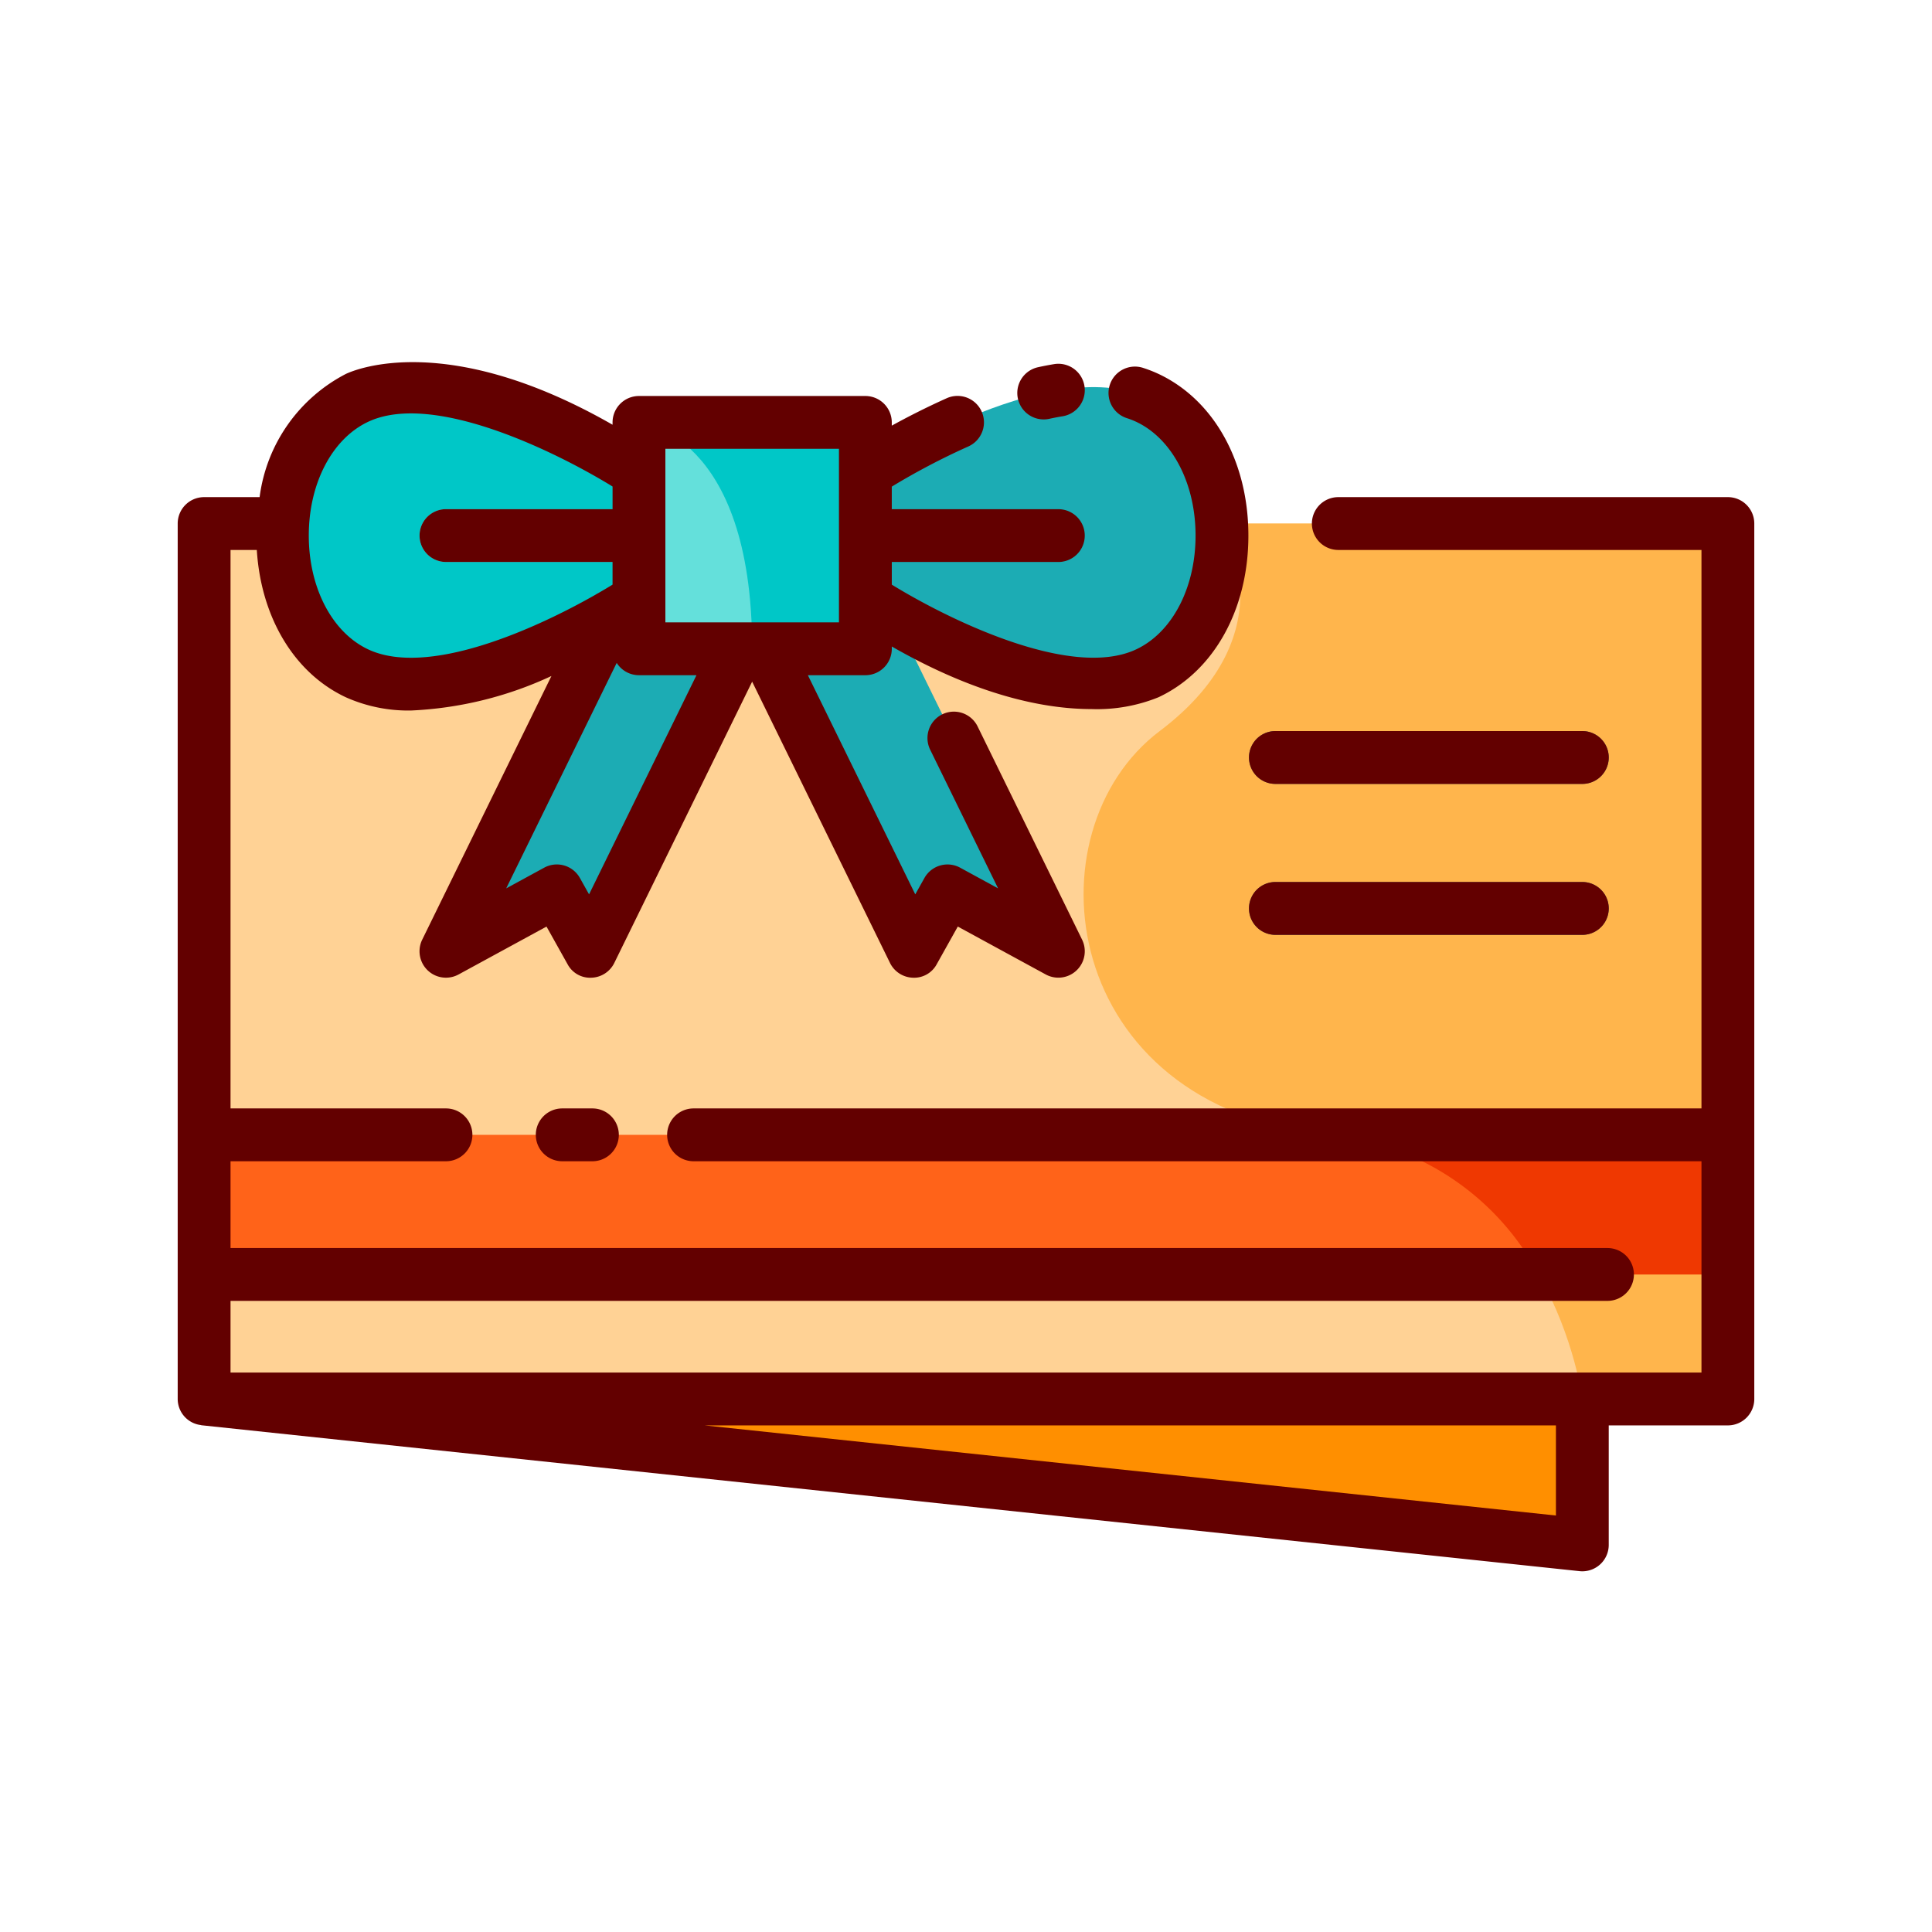 <svg id="Layer_1" height="512" viewBox="0 0 128 128" width="512" xmlns="http://www.w3.org/2000/svg" data-name="Layer 1"><path d="m13.523 34.686h100.953v58h-100.953z" fill="#ffd295"/><path d="m80.932 34.686s4.684 7.125-4.1 13.75-6.713 24.897 11.168 26.75c14.845 1.538 16.833 17.5 16.833 17.5h9.643v-58z" fill="#ffb54c"/><path d="m58.827 39.98h-8.405-1.177-8.405l-11.293 23.042 7.346-4 2.236 4 10.704-21.841 10.705 21.841 2.235-4 7.346 4z" fill="#1cacb4"/><path d="m23.658 26.357c-6.6 3.089-6.6 15.165 0 18.254s18.675-4.911 18.675-4.911v-8.429s-12.075-8.003-18.675-4.914z" fill="#00c7c7"/><path d="m76.009 44.611c6.6-3.089 6.6-15.165 0-18.254s-18.675 4.914-18.675 4.914v8.429s12.075 8 18.675 4.911z" fill="#1cacb4"/><path d="m13.523 75.186h100.953v9.25h-100.953z" fill="#ff6319"/><path d="m84.5 51.935h20.333a1.75 1.75 0 0 0 0-3.5h-20.333a1.75 1.75 0 0 0 0 3.5z" fill="#465a61"/><path d="m104.834 58.435h-20.334a1.75 1.75 0 0 0 0 3.5h20.333a1.75 1.75 0 0 0 0-3.5z" fill="#465a61"/><path d="m42.334 33.734h-12.787a1.75 1.75 0 1 0 0 3.5h12.787a1.75 1.75 0 0 0 0-3.5z" fill="#64e0db"/><path d="m70.119 33.734h-12.785a1.75 1.75 0 0 0 0 3.5h12.785a1.75 1.75 0 0 0 0-3.5z" fill="#00c7c7"/><path d="m104.833 102.352-91.31-9.666h91.31z" fill="#ff8f00"/><path d="m42.333 27.984h15v15h-15z" fill="#64e0db"/><path d="m101.938 84.435h12.538v-9.25h-26.476a17.543 17.543 0 0 1 13.938 9.25z" fill="#ef3801"/><path d="m42.333 27.984s7.5.609 7.5 15h7.5v-15z" fill="#00c7c7"/><g fill="#630000"><path d="m114.477 32.936h-25.81a1.75 1.75 0 0 0 0 3.5h24.06v37h-66.777a1.75 1.75 0 0 0 0 3.5h66.777v14h-97.454v-4.75h91.227a1.75 1.75 0 0 0 0-3.5h-91.227v-5.75h14.274a1.75 1.75 0 0 0 0-3.5h-14.274v-37h1.741c.279 4.46 2.471 8.154 5.9 9.761a10.134 10.134 0 0 0 4.325.876 24.58 24.58 0 0 0 9.295-2.286l-8.56 17.466a1.75 1.75 0 0 0 2.408 2.308l5.826-3.173 1.392 2.488a1.688 1.688 0 0 0 1.575.9 1.75 1.75 0 0 0 1.524-.979l9.133-18.635 9.133 18.635a1.75 1.75 0 0 0 1.524.979 1.7 1.7 0 0 0 1.575-.9l1.392-2.489 5.826 3.173a1.75 1.75 0 0 0 2.408-2.308l-6.921-14.124a1.75 1.75 0 0 0 -3.143 1.541l4.5 9.188-2.516-1.372a1.752 1.752 0 0 0 -2.364.684l-.607 1.085-7.115-14.52h3.81a1.75 1.75 0 0 0 1.75-1.75v-.152c5.792 3.317 10.237 4.146 13.228 4.146a10.843 10.843 0 0 0 4.439-.782c3.675-1.721 5.958-5.825 5.958-10.712s-2.283-8.992-5.963-10.715a8.479 8.479 0 0 0 -.977-.384 1.75 1.75 0 1 0 -1.081 3.328 5.317 5.317 0 0 1 .579.228c2.395 1.121 3.942 4.082 3.942 7.543s-1.547 6.421-3.941 7.542c-4.336 2.026-12.516-2.037-16.184-4.292v-1.5h11.035a1.75 1.75 0 0 0 0-3.5h-11.036v-1.494a46.241 46.241 0 0 1 5.067-2.659 1.75 1.75 0 1 0 -1.422-3.2c-1.381.619-2.628 1.258-3.645 1.819v-.214a1.75 1.75 0 0 0 -1.75-1.75h-15a1.75 1.75 0 0 0 -1.75 1.75v.153c-10.837-6.205-16.958-3.7-17.667-3.366a10.739 10.739 0 0 0 -5.716 8.163h-3.677a1.75 1.75 0 0 0 -1.75 1.75v58a1.744 1.744 0 0 0 1.543 1.729c.008 0 .014.01.023.011l91.31 9.667a1.667 1.667 0 0 0 .184.01 1.75 1.75 0 0 0 1.75-1.75v-7.917h7.893a1.75 1.75 0 0 0 1.75-1.75v-58a1.75 1.75 0 0 0 -1.749-1.75zm-75.45 26.318-.607-1.085a1.75 1.75 0 0 0 -2.364-.684l-2.519 1.372 7.321-14.938a1.745 1.745 0 0 0 1.475.815h3.81zm5.056-29.52h11.5v11.5h-4.883c-.034 0-.068 0-.1 0h-6.517zm-19.683-1.793c4.332-2.03 12.515 2.036 16.184 4.292v1.5h-11.037a1.75 1.75 0 0 0 0 3.5h11.036v1.5c-.29.179-.611.369-.954.566a1.746 1.746 0 0 0 -.173.1c-4.018 2.292-11.113 5.472-15.056 3.627-2.395-1.121-3.942-4.082-3.942-7.543s1.548-6.42 3.942-7.542zm78.684 72.466-56.408-5.971h56.408z"/><path d="m69.145 27.788a1.712 1.712 0 0 0 .376-.041c.294-.064.588-.121.88-.168a1.75 1.75 0 0 0 -.563-3.455q-.531.088-1.066.205a1.75 1.75 0 0 0 .373 3.459z"/><path d="m39.249 73.436h-2a1.75 1.75 0 0 0 0 3.5h2a1.75 1.75 0 0 0 0-3.5z"/><path d="m84.5 51.936h20.333a1.75 1.75 0 0 0 0-3.5h-20.333a1.75 1.75 0 0 0 0 3.5z"/><path d="m84.5 61.936h20.333a1.75 1.75 0 0 0 0-3.5h-20.333a1.75 1.75 0 0 0 0 3.5z"/></g></svg>